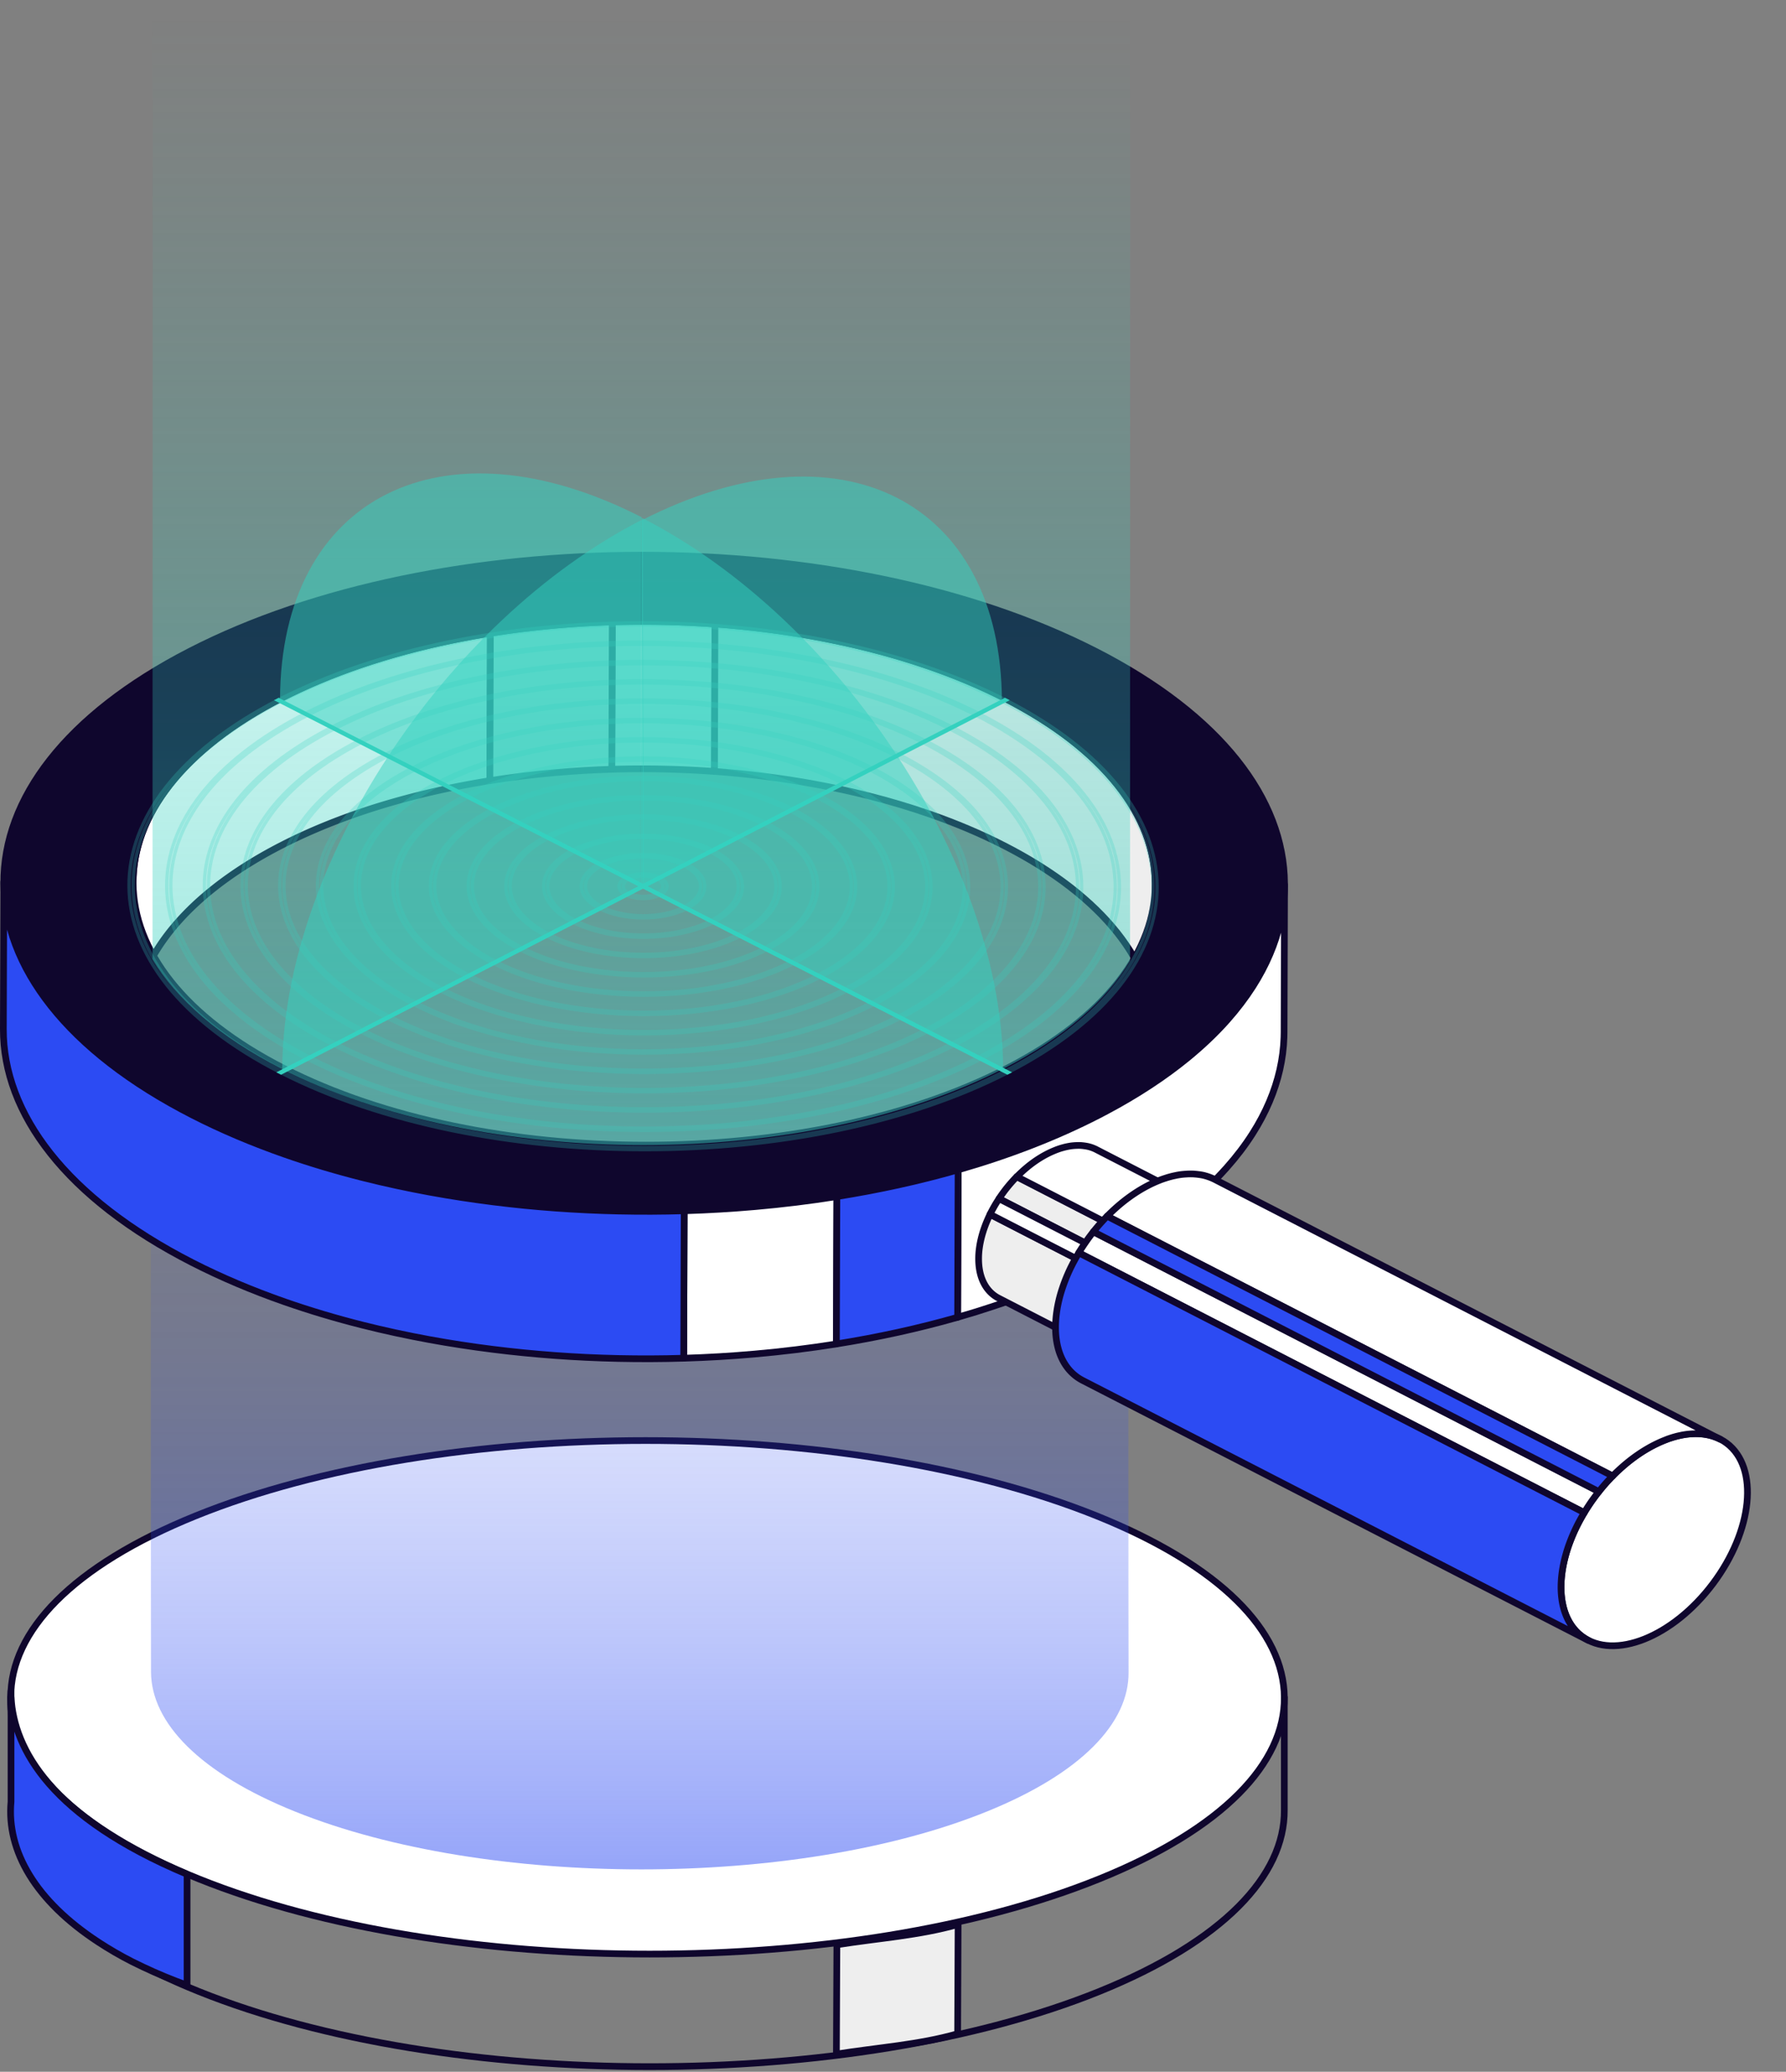 <svg xmlns="http://www.w3.org/2000/svg" width="533" height="618" fill="none" viewBox="0 0 533 618">
  <rect x="0" y="0" width="533" height="618" fill="#808080" stroke="none"/>
  <g class="magnifying-glass-group">
    <path fill="#fff" stroke="#0F062D" stroke-linecap="round" stroke-linejoin="round" stroke-width="2" d="M327.18 452.14c74.46 29.91 74.86 78.4.89 108.32-73.97 29.91-194.3 29.91-268.75 0-74.46-29.91-74.83-78.4-.86-108.32 73.97-29.91 194.27-29.91 268.72 0Z" class="Vector" />
    <path stroke="#0F062D" stroke-linecap="round" stroke-linejoin="round" stroke-width="2" d="m3.22 506.3.93 40.92m379.13-40.93v33.59c.16 19.6-18.23 39.2-55.21 54.16-73.97 29.91-194.3 29.91-268.75 0-32.57-13.09-50.97-29.73-55.16-46.82" class="Vector" />
    <path fill="#2C4BF3" stroke="#0F062D" stroke-linecap="round" stroke-linejoin="round" stroke-width="2" d="M3.29 509.93v-5.56c-.17 1.85-.15 3.71 0 5.56Z" class="Vector" />
    <path fill="#2C4BF3" stroke="#0F062D" stroke-linecap="round" stroke-linejoin="round" stroke-width="2" d="M3.29 506.3v31.16c-1.34 14.71 7.36 29.62 26.04 41.84 3.11 2.04 6.47 4.01 10.15 5.88 1.07.54 2.17 1.06 3.26 1.58 4.17 1.98 8.55 3.79 13.09 5.42v-33.09c-40.54-17.03-51.67-37.22-52.53-52.8l-.01.01Z" class="Vector" />
    <g class="Group" opacity=".5">
      <path fill="url(#a)" d="M336.8 0s-.13 483.8 0 498.84c.12 15.05-13.99 30.09-42.38 41.57-56.78 22.96-149.14 22.96-206.29 0-28.58-11.48-42.94-26.53-43.06-41.57-.12-15.05 0-498.84 0-498.84H336.8Z" class="Vector" />
    </g>
    <path fill="#EEE" stroke="#0F062D" stroke-linecap="round" stroke-linejoin="round" stroke-width="2" d="m249.75 580.11-.14 32.62c12.45-1.99 24.59-2.75 36.18-6.07l.14-32.62c-11.59 3.32-23.73 4.09-36.18 6.07Z" class="Vector" />
    <g class="magnifying-glass">
      <g class="Group">
        <path fill="#fff" stroke="#0F062D" stroke-linecap="round" stroke-linejoin="round" stroke-width="2" d="M198.34 185.43c-5.21-.11-10.42-.09-15.62.06l-.14 43.98c5.2-.16 10.42-.18 15.62-.06 5.02.11 10.04.35 15.02.71l.14-43.98c-4.99-.36-10-.6-15.02-.71Zm-114.3 22.81c-.63.32-1.25.65-1.86.97-7.41 3.94-13.85 8.18-19.32 12.65-3.57 2.91-6.72 5.92-9.46 8.99a64.416 64.416 0 0 0-6.14 8.06c-1.61 2.52-2.97 5.08-4.06 7.67a43.847 43.847 0 0 0-2.46 7.59 40.825 40.825 0 0 0-1.02 8.92l-.14 43.98c0-.39 0-.79.02-1.18.08-2.58.42-5.17 1-7.74.58-2.55 1.4-5.08 2.46-7.59 1.1-2.58 2.45-5.14 4.06-7.67 1.74-2.73 3.79-5.42 6.14-8.06 2.74-3.08 5.89-6.08 9.46-8.99 5.47-4.46 11.91-8.71 19.32-12.65.61-.33 1.23-.65 1.86-.97 10.17-5.23 21.44-9.56 33.42-12.99 9.25-2.65 18.94-4.77 28.88-6.36l.14-43.98c-9.94 1.59-19.62 3.7-28.88 6.36-11.99 3.44-23.25 7.77-33.42 12.99Z" class="Vector" />
        <path fill="#EEE" stroke="#0F062D" stroke-linecap="round" stroke-linejoin="round" stroke-width="2" d="M299.75 208.24c-6.88-3.51-14.26-6.62-22-9.33-5.97-2.08-12.16-3.93-18.52-5.53-5.2-1.31-10.51-2.46-15.91-3.45-4.97-.91-10.02-1.69-15.12-2.33-4.9-.61-9.85-1.1-14.83-1.47l-.14 43.98c4.98.36 9.93.85 14.83 1.47 5.1.64 10.15 1.41 15.12 2.33 5.4.99 10.71 2.14 15.91 3.45 6.36 1.6 12.55 3.45 18.52 5.53 7.75 2.7 15.12 5.81 22 9.33 30.07 15.35 45.09 35.5 45.02 55.62l.14-43.98c.06-20.12-14.95-40.27-45.02-55.62Zm-153.41-19.35-.14 43.98c6.39-1.02 12.89-1.82 19.46-2.4 5.6-.49 11.25-.83 16.92-1l.14-43.98c-5.66.17-11.31.5-16.92 1-6.56.58-13.06 1.38-19.46 2.4Z" class="Vector" />
      </g>
      <g class="Group">
        <path fill="#0F062D" stroke="#0F062D" stroke-linecap="round" stroke-linejoin="round" stroke-width="2" d="M326.94 194.27c74.87 38.22 75.26 100.19.87 138.41s-195.39 38.22-270.26 0c-74.88-38.22-75.27-100.19-.88-138.41 74.38-38.22 195.39-38.22 270.27 0ZM84.75 318.71c59.75 30.5 156.33 30.51 215.7 0 59.37-30.5 59.05-79.97-.7-110.47-59.76-30.51-156.34-30.5-215.7 0-59.37 30.51-59.06 79.96.7 110.47Z" class="Vector" />
      </g>
      <path fill="url(#b)" d="M83.9 318.71c59.75 30.5 156.33 30.51 215.7 0 18.09-9.3 30.63-20.35 37.64-32.1.02-92.83.05-282.04.05-282.04H45.56s-.03 188.87-.04 281.5c7.1 11.95 19.89 23.2 38.39 32.64h-.01Z" class="glow" opacity=".5" />
      <path fill="#fff" stroke="#0F062D" stroke-linecap="round" stroke-linejoin="round" stroke-width="2" d="M383.32 265.43c-.11 3.24-.52 6.47-1.25 9.7-.72 3.19-1.75 6.37-3.09 9.51-1.37 3.24-3.07 6.44-5.09 9.61-2.19 3.42-4.75 6.79-7.69 10.1-3.43 3.86-7.39 7.62-11.85 11.27-6.85 5.59-14.92 10.91-24.2 15.84-.77.41-1.55.82-2.33 1.22-12.75 6.55-26.86 11.98-41.88 16.28l-.14 43.98c15.02-4.31 29.13-9.73 41.88-16.28.79-.4 1.56-.81 2.33-1.22 9.28-4.94 17.35-10.25 24.2-15.84 4.47-3.65 8.42-7.41 11.85-11.27 2.94-3.3 5.51-6.68 7.69-10.1 2.02-3.16 3.72-6.37 5.09-9.61 1.34-3.15 2.36-6.32 3.09-9.51.73-3.22 1.15-6.46 1.25-9.7.02-.49.03-.99.03-1.48l.14-43.98c0 .49-.01.99-.03 1.48Zm-157.95 94.49c-7.02.62-14.1 1.03-21.19 1.25l-.14 43.98c7.1-.21 14.17-.63 21.19-1.25 8.22-.72 16.37-1.72 24.38-3l.14-43.98c-8.01 1.28-16.16 2.28-24.38 3Z" class="Vector" />
      <path fill="#2C4BF3" stroke="#0F062D" stroke-linecap="round" stroke-linejoin="round" stroke-width="2" d="m249.75 356.92-.14 43.98c12.45-1.99 24.59-4.64 36.18-7.96l.14-43.98c-11.59 3.32-23.73 5.98-36.18 7.96Zm-65.14 4.33c-6.29-.14-12.58-.44-18.82-.89s-12.44-1.07-18.58-1.84c-6.39-.8-12.71-1.77-18.95-2.91-6.76-1.24-13.42-2.68-19.93-4.32-7.97-2.01-15.73-4.32-23.2-6.93-9.71-3.39-18.94-7.28-27.57-11.69-37.68-19.23-56.5-44.48-56.42-69.69L1 306.96c-.08 25.21 18.74 50.46 56.42 69.69 8.62 4.4 17.86 8.3 27.57 11.69 7.48 2.61 15.23 4.92 23.2 6.93 6.51 1.64 13.17 3.08 19.93 4.32 6.23 1.14 12.56 2.11 18.95 2.91 6.14.77 12.34 1.38 18.58 1.84 6.25.46 12.53.75 18.82.89 6.52.14 13.06.12 19.57-.08l.14-43.98c-6.52.2-13.05.22-19.57.08Z" class="Vector" />
      <g class="Group" opacity=".25">
        <g class="Group">
          <path stroke="#34D1BF" stroke-miterlimit="10" d="M204.89 257.7c7.21 3.68 7.25 9.66.08 13.34-7.17 3.68-18.84 3.68-26.05 0-7.21-3.68-7.25-9.66-.08-13.34 7.16-3.68 18.84-3.68 26.05 0Zm-25.1 12.9c6.73 3.44 17.64 3.44 24.32 0 6.68-3.43 6.65-9.02-.08-12.46-6.72-3.43-17.64-3.43-24.32 0-6.69 3.44-6.64 9.02.08 12.46Z" class="Vector" />
          <path stroke="#34D1BF" stroke-miterlimit="10" d="M228.68 245.47c20.41 10.42 20.52 27.37.24 37.79-20.28 10.42-53.38 10.42-73.8 0-20.41-10.42-20.52-27.37-.24-37.79 20.28-10.42 53.38-10.42 73.8 0Zm-72.7 37.35c19.94 10.18 52.26 10.18 72.07 0 19.8-10.17 19.7-26.73-.23-36.91-19.93-10.17-52.27-10.17-72.07 0-19.81 10.18-19.7 26.74.23 36.91Z" class="Vector" />
          <path stroke="#34D1BF" stroke-miterlimit="10" d="M212.82 253.62c11.61 5.93 11.67 15.57.14 21.49-11.53 5.93-30.36 5.93-41.97 0s-11.67-15.57-.14-21.49c11.53-5.93 30.36-5.93 41.97 0Zm-40.97 21.05c11.13 5.68 29.18 5.68 40.25 0 11.05-5.68 11-14.93-.13-20.61s-29.19-5.68-40.25 0c-11.06 5.68-11 14.93.13 20.61Z" class="Vector" />
          <path stroke="#34D1BF" stroke-miterlimit="10" d="M163.91 278.75c15.54 7.93 40.73 7.93 56.17 0 15.44-7.93 15.35-20.83-.19-28.76-15.53-7.93-40.72-7.93-56.15 0-15.44 7.93-15.35 20.83.18 28.76m56.83-29.21c16.01 8.17 16.1 21.47.19 29.65-15.91 8.18-41.88 8.17-57.89 0-16.01-8.17-16.09-21.47-.18-29.64 15.91-8.17 41.87-8.18 57.88 0v-.01Z" class="Vector" />
          <path stroke="#34D1BF" stroke-miterlimit="10" d="M236.62 241.39c24.82 12.67 24.95 33.28.29 45.95-24.66 12.67-64.9 12.67-89.72 0-24.82-12.67-24.95-33.28-.29-45.95 24.66-12.67 64.9-12.67 89.72 0Zm-88.56 45.51c24.34 12.43 63.81 12.43 87.99 0 24.18-12.42 24.05-32.64-.29-45.06-24.33-12.42-63.82-12.42-87.99 0-24.18 12.43-24.05 32.64.29 45.06Z" class="Vector" />
          <path stroke="#34D1BF" stroke-miterlimit="10" d="M260.41 229.17c38.02 19.41 38.22 50.99.45 70.4-37.78 19.41-99.44 19.41-137.46 0-38.02-19.41-38.22-50.99-.45-70.4 37.78-19.41 99.44-19.41 137.46 0Zm-136.16 69.96c37.55 19.17 98.44 19.17 135.74 0 37.3-19.16 37.11-50.35-.44-69.52-37.54-19.16-98.44-19.16-135.74 0-37.3 19.17-37.1 50.35.44 69.52Z" class="Vector" />
          <path stroke="#34D1BF" stroke-miterlimit="10" d="M196.95 261.77c-2.81-1.43-7.34-1.43-10.13 0-2.79 1.43-2.78 3.76.03 5.19 2.8 1.43 7.36 1.43 10.14 0 2.79-1.43 2.76-3.76-.04-5.19Zm-9.24 4.75c-2.32-1.19-2.33-3.12-.02-4.31 2.31-1.19 6.08-1.19 8.4 0 2.33 1.19 2.34 3.12.04 4.31-2.31 1.19-6.09 1.19-8.42 0Z" class="Vector" />
          <path stroke="#34D1BF" stroke-miterlimit="10" d="M252.48 233.24c33.62 17.16 33.8 45.08.4 62.25-33.4 17.16-87.92 17.16-121.54 0-33.62-17.16-33.8-45.08-.4-62.25 33.4-17.16 87.92-17.16 121.54 0Zm-120.29 61.81c33.15 16.92 86.89 16.92 119.82 0 32.92-16.92 32.76-44.44-.39-61.36-33.14-16.92-86.9-16.92-119.82 0-32.92 16.92-32.75 44.45.39 61.36Z" class="Vector" />
          <path stroke="#34D1BF" stroke-miterlimit="10" d="M268.35 225.09c42.43 21.66 42.65 56.9.5 78.55-42.15 21.66-110.96 21.66-153.39 0-42.43-21.66-42.64-56.89-.49-78.55 42.15-21.66 110.95-21.66 153.38 0ZM116.32 303.2c41.95 21.41 109.98 21.41 151.66 0 41.68-21.41 41.45-56.25-.5-77.67-41.94-21.41-109.97-21.41-151.65 0-41.68 21.41-41.46 56.26.49 77.67Z" class="Vector" />
          <path stroke="#34D1BF" stroke-miterlimit="10" d="M276.27 221.02c46.83 23.9 47.08 62.79.55 86.7-46.52 23.9-122.46 23.9-169.29 0s-47.08-62.79-.55-86.7c46.52-23.9 122.46-23.9 169.29 0Zm-167.88 86.26c46.35 23.66 121.52 23.66 167.57 0s45.81-62.15-.55-85.82c-46.34-23.66-121.52-23.66-167.57 0s-45.8 62.16.55 85.82Z" class="Vector" />
          <path stroke="#34D1BF" stroke-miterlimit="10" d="M292.14 212.86c55.63 28.4 55.93 74.61.66 103.01-55.27 28.4-145.5 28.4-201.13 0-55.63-28.4-55.92-74.6-.65-103 55.27-28.4 145.49-28.4 201.13 0l-.01-.01ZM92.52 315.43c55.16 28.16 144.61 28.16 199.41 0 54.8-28.16 54.5-73.96-.66-102.12-55.15-28.15-144.59-28.16-199.39 0-54.8 28.16-54.51 73.97.64 102.12Z" class="Vector" />
          <path stroke="#34D1BF" stroke-miterlimit="10" d="M300.07 208.79c60.03 30.65 60.35 80.51.71 111.15-59.64 30.65-157 30.65-217.04 0-60.03-30.65-60.35-80.51-.71-111.15 59.64-30.65 157-30.65 217.04 0ZM84.6 319.5c59.56 30.4 156.14 30.4 215.31 0 59.17-30.4 58.86-79.87-.7-110.27-59.55-30.4-156.14-30.4-215.31 0-59.17 30.4-58.85 79.87.7 110.27Z" class="Vector" />
          <path stroke="#34D1BF" stroke-miterlimit="10" d="M140.12 290.97c28.74 14.67 75.36 14.67 103.91 0 28.55-14.67 28.4-38.54-.35-53.21-28.74-14.67-75.35-14.67-103.9 0-28.56 14.67-28.4 38.54.33 53.21m104.44-53.66c29.22 14.92 29.37 39.19.34 54.1-29.03 14.92-76.42 14.92-105.64 0s-29.37-39.18-.34-54.1c29.03-14.92 76.41-14.92 105.63 0h.01Z" class="Vector" />
          <path stroke="#34D1BF" stroke-miterlimit="10" d="M284.21 216.94c51.23 26.15 51.5 68.7.6 94.85-50.9 26.15-133.98 26.15-185.21 0-51.23-26.15-51.5-68.7-.6-94.85 50.9-26.15 133.98-26.15 185.21 0Zm-183.75 94.41c50.75 25.91 133.06 25.91 183.49 0 50.42-25.9 50.16-68.06-.6-93.97-50.75-25.9-133.07-25.9-183.49 0-50.43 25.91-50.15 68.07.6 93.97Z" class="Vector" />
        </g>
      </g>
      <path fill="#34D1BF" d="M301.33 208.86 83.88 320.59l-1.41-.72 217.45-111.73 1.41.72Z" class="Vector" />
      <path fill="#34D1BF" d="m302.04 319.87-1.41.72L81.77 208.87l1.4-.72 218.87 111.72Z" class="Vector" />
      <g class="cross-hair" opacity=".5">
        <path fill="#34D1BF" d="M191.64 155.14c59.1-30.17 107.16-5.95 107.36 54.09l-107.01 54.62-.35-108.72v.01Z" class="Vector" />
      </g>
      <g class="cross-hair" opacity=".5">
        <path fill="#34D1BF" d="m191.8 154.92.35 109.63-107.91 55.09c-.19-60.55 47.96-134.29 107.56-164.71v-.01Z" class="Vector" />
      </g>
      <g class="cross-hair" opacity=".5">
        <path fill="#34D1BF" d="m191.44 154.26-.35 109.23-107.52-54.88c.19-60.32 48.49-84.66 107.87-54.35Z" class="Vector" />
      </g>
      <g class="cross-hair" opacity=".5">
        <path fill="#34D1BF" d="M191.5 154.43c59.77 30.51 108.07 104.48 107.87 165.2l-108.23-55.25.35-109.96.01.01Z" class="Vector" />
      </g>
      <g class="Group">
        <path fill="#2C4BF3" d="M350.26 363.56c11.37-5.8 20.61-1.15 20.65 10.4.04 11.55-9.14 25.61-20.51 31.41-11.36 5.8-20.6 1.14-20.64-10.41-.04-11.54 9.14-25.6 20.51-31.4h-.01Z" class="Vector" />
      </g>
      <path fill="#EEE" stroke="#0F062D" stroke-linecap="round" stroke-linejoin="round" stroke-width="2" d="M329.76 394.96c0-1.16.09-2.36.26-3.56.12-.84.29-1.68.49-2.52.17-.69.36-1.39.58-2.09.19-.62.41-1.24.64-1.85a41.371 41.371 0 0 1 1.45-3.35l-37.71-19.38c-.27.54-.52 1.09-.75 1.63a36.432 36.432 0 0 0-1.34 3.57c-.22.7-.41 1.39-.58 2.09-.2.85-.37 1.69-.49 2.52-.18 1.21-.27 2.4-.26 3.56.02 5.74 2.31 9.78 6 11.67l37.71 19.38c-3.69-1.9-5.98-5.93-6-11.67Zm11.38-24.58L303.43 351c-.57.58-1.13 1.18-1.67 1.8a42.471 42.471 0 0 0-2.56 3.21c-.37.51-.72 1.02-1.06 1.54l37.71 19.38c.34-.52.7-1.03 1.06-1.54.38-.53.78-1.06 1.19-1.57.44-.56.9-1.11 1.37-1.64.54-.62 1.1-1.22 1.67-1.8Z" class="Vector" />
      <path fill="#fff" stroke="#0F062D" stroke-linecap="round" stroke-linejoin="round" stroke-width="2" d="M297.17 359.09c-.31.51-.6 1.03-.89 1.55-.29.52-.56 1.05-.82 1.58l37.71 19.38c.26-.53.53-1.06.82-1.58.28-.52.58-1.04.89-1.55.31-.52.63-1.03.97-1.53l-37.71-19.38c-.33.51-.66 1.02-.97 1.53Zm30.03-16.18s-.07-.04-.11-.06c-.04-.02-.09-.04-.13-.06-.25-.12-.5-.23-.76-.33-.05-.02-.09-.04-.14-.06a.564.564 0 0 1-.12-.04c-.3-.11-.61-.21-.93-.29-.01 0-.02 0-.04-.01-.33-.09-.68-.15-1.03-.21-.04 0-.08-.02-.12-.02-.05 0-.11 0-.16-.02-.3-.04-.61-.08-.93-.1-.05 0-.1-.01-.15-.02h-.05c-.39-.02-.79-.02-1.19 0h-.12c-.05 0-.11.01-.16.01-.45.02-.91.06-1.38.12-.56.08-1.13.19-1.7.32-.03 0-.07.01-.1.02-.02 0-.04.01-.06.02-.37.09-.74.19-1.11.3-.07.02-.15.05-.23.07-.3.09-.6.2-.91.31-.04.01-.08.03-.12.04-.07.03-.15.06-.22.09-.32.12-.65.26-.98.4-.12.05-.25.11-.37.16-.43.19-.87.4-1.3.62-2.41 1.23-4.73 2.83-6.87 4.71-.77.67-1.52 1.38-2.25 2.12l37.71 19.38c.73-.74 1.48-1.44 2.25-2.12 2.15-1.87 4.46-3.48 6.87-4.71.44-.22.87-.43 1.31-.62.12-.06.25-.11.37-.16.33-.14.66-.27.98-.4.11-.04.23-.09.34-.13.31-.11.61-.21.91-.31.07-.02.15-.05.22-.07.37-.11.74-.21 1.11-.3l.16-.03a15.5 15.5 0 0 1 1.71-.32c.47-.06.92-.1 1.38-.12.09 0 .18-.01.27-.01.4-.01.8-.01 1.19 0 .07 0 .14.01.2.02.32.02.62.05.93.1.09.01.19.03.28.04.35.06.69.12 1.03.21.02 0 .03 0 .05.01.32.08.62.18.92.29.09.03.18.07.26.1.26.1.51.21.76.33.08.04.17.07.25.12l-37.71-19.38-.01-.01Z" class="Vector" />
      <g class="Group">
        <path fill="#fff" stroke="#0F062D" stroke-linecap="round" stroke-linejoin="round" stroke-width="2" d="M511.169 472.44c11.951-15.889 13.811-34.658 4.154-41.922-9.657-7.264-27.174-.272-39.126 15.617-11.951 15.889-13.811 34.659-4.154 41.922 9.657 7.264 27.174.272 39.126-15.617Z" class="Vector" />
      </g>
      <path fill="#fff" stroke="#0F062D" stroke-linecap="round" stroke-linejoin="round" stroke-width="2" d="M324.69 369.55c-.49.68-.97 1.38-1.44 2.08-.45.68-.89 1.37-1.31 2.07l150.85 77.51c.42-.7.86-1.39 1.31-2.07.46-.7.94-1.4 1.44-2.08.52-.72 1.06-1.43 1.61-2.13L326.3 367.42c-.55.7-1.09 1.41-1.61 2.13Zm172.49 59.91c.15-.06.31-.12.46-.18.41-.15.82-.29 1.23-.41.1-.03.2-.07.3-.1.51-.15 1-.29 1.5-.41.29-.07.58-.13.87-.19l.4-.09c.42-.08.84-.15 1.26-.21.63-.09 1.25-.13 1.86-.16.12 0 .25-.01.37-.02.55-.02 1.09-.02 1.61.01.09 0 .18.02.28.02a17.332 17.332 0 0 1 1.64.19c.47.08.94.17 1.39.28.02 0 .04.01.06.02.43.11.84.24 1.25.39.12.04.24.09.36.13.35.13.69.28 1.02.44.11.05.23.1.33.16l-150.85-77.51c-.05-.03-.1-.05-.15-.08-.06-.03-.12-.05-.18-.08-.33-.16-.68-.31-1.03-.44-.06-.03-.12-.06-.19-.08-.05-.02-.11-.03-.16-.05-.41-.15-.82-.28-1.25-.39-.02 0-.03-.01-.05-.02h-.01c-.45-.12-.92-.21-1.39-.28-.05 0-.11-.02-.16-.03-.07-.01-.15-.01-.22-.02-.41-.06-.83-.1-1.26-.13-.07 0-.13-.02-.2-.02h-.07c-.53-.03-1.07-.03-1.61-.01h-.16c-.07 0-.14.02-.21.02-.61.03-1.23.08-1.86.16-.41.06-.83.13-1.25.21l-.4.09c-.26.05-.53.11-.79.17-.03 0-.05.02-.08.02-.49.12-.99.26-1.5.41-.1.03-.2.07-.3.1-.41.13-.82.26-1.23.41-.05.02-.11.03-.16.05l-.3.12c-.44.17-.88.35-1.33.54-.17.07-.33.14-.5.22-.58.26-1.17.54-1.76.84-3.26 1.67-6.39 3.83-9.3 6.37-1.04.91-2.06 1.87-3.04 2.86l150.85 77.51c.98-1 2-1.95 3.04-2.86 2.9-2.53 6.03-4.7 9.3-6.37.59-.3 1.18-.58 1.76-.84.17-.08.33-.15.5-.22.45-.19.89-.37 1.33-.54h-.02Z" class="Vector" />
      <path fill="#2C4BF3" stroke="#0F062D" stroke-linecap="round" stroke-linejoin="round" stroke-width="2" d="M465.86 473.52c0-1.58.12-3.18.36-4.81.17-1.13.39-2.27.66-3.41.23-.94.49-1.88.78-2.82.26-.84.55-1.67.87-2.51a51.165 51.165 0 0 1 1.96-4.53c.35-.72.72-1.43 1.11-2.13.38-.7.78-1.4 1.2-2.09l-150.85-77.51c-.42.69-.82 1.39-1.2 2.09-.39.71-.75 1.42-1.11 2.13-.36.73-.7 1.47-1.02 2.21-.34.77-.65 1.55-.94 2.32-.31.83-.6 1.67-.87 2.51-.3.94-.56 1.88-.78 2.82-.27 1.14-.5 2.28-.66 3.41a33.06 33.06 0 0 0-.36 4.81c.02 7.76 3.12 13.21 8.12 15.78l150.85 77.51c-4.99-2.57-8.09-8.02-8.12-15.78ZM330.41 362.78c-.77.79-1.53 1.6-2.26 2.43-.63.72-1.25 1.46-1.85 2.22l150.85 77.51c.6-.75 1.22-1.5 1.85-2.22a57.5 57.5 0 0 1 2.26-2.43l-150.85-77.51Z" class="Vector" />
    </g>
  </g>
  <defs>
    <linearGradient id="a" x1="190.91" x2="190.91" y1="557.63" y2="0" class="a" gradientUnits="userSpaceOnUse">
      <stop stop-color="#2C4BF3" />
      <stop offset=".04" stop-color="#2C4BF3" stop-opacity=".87" />
      <stop offset=".12" stop-color="#2C4BF3" stop-opacity=".64" />
      <stop offset=".2" stop-color="#2C4BF3" stop-opacity=".45" />
      <stop offset=".28" stop-color="#2C4BF3" stop-opacity=".28" />
      <stop offset=".36" stop-color="#2C4BF3" stop-opacity=".16" />
      <stop offset=".44" stop-color="#2C4BF3" stop-opacity=".07" />
      <stop offset=".51" stop-color="#2C4BF3" stop-opacity=".02" />
      <stop offset=".58" stop-color="#2C4BF3" stop-opacity="0" />
    </linearGradient>
    <linearGradient id="b" x1="191.41" x2="191.41" y1="341.59" y2="4.57" class="b" gradientUnits="userSpaceOnUse">
      <stop stop-color="#34D1BF" />
      <stop offset=".15" stop-color="#34D1BF" stop-opacity=".84" />
      <stop offset=".57" stop-color="#34D1BF" stop-opacity=".39" />
      <stop offset=".86" stop-color="#34D1BF" stop-opacity=".11" />
      <stop offset="1" stop-color="#34D1BF" stop-opacity="0" />
    </linearGradient>
  </defs>
</svg>